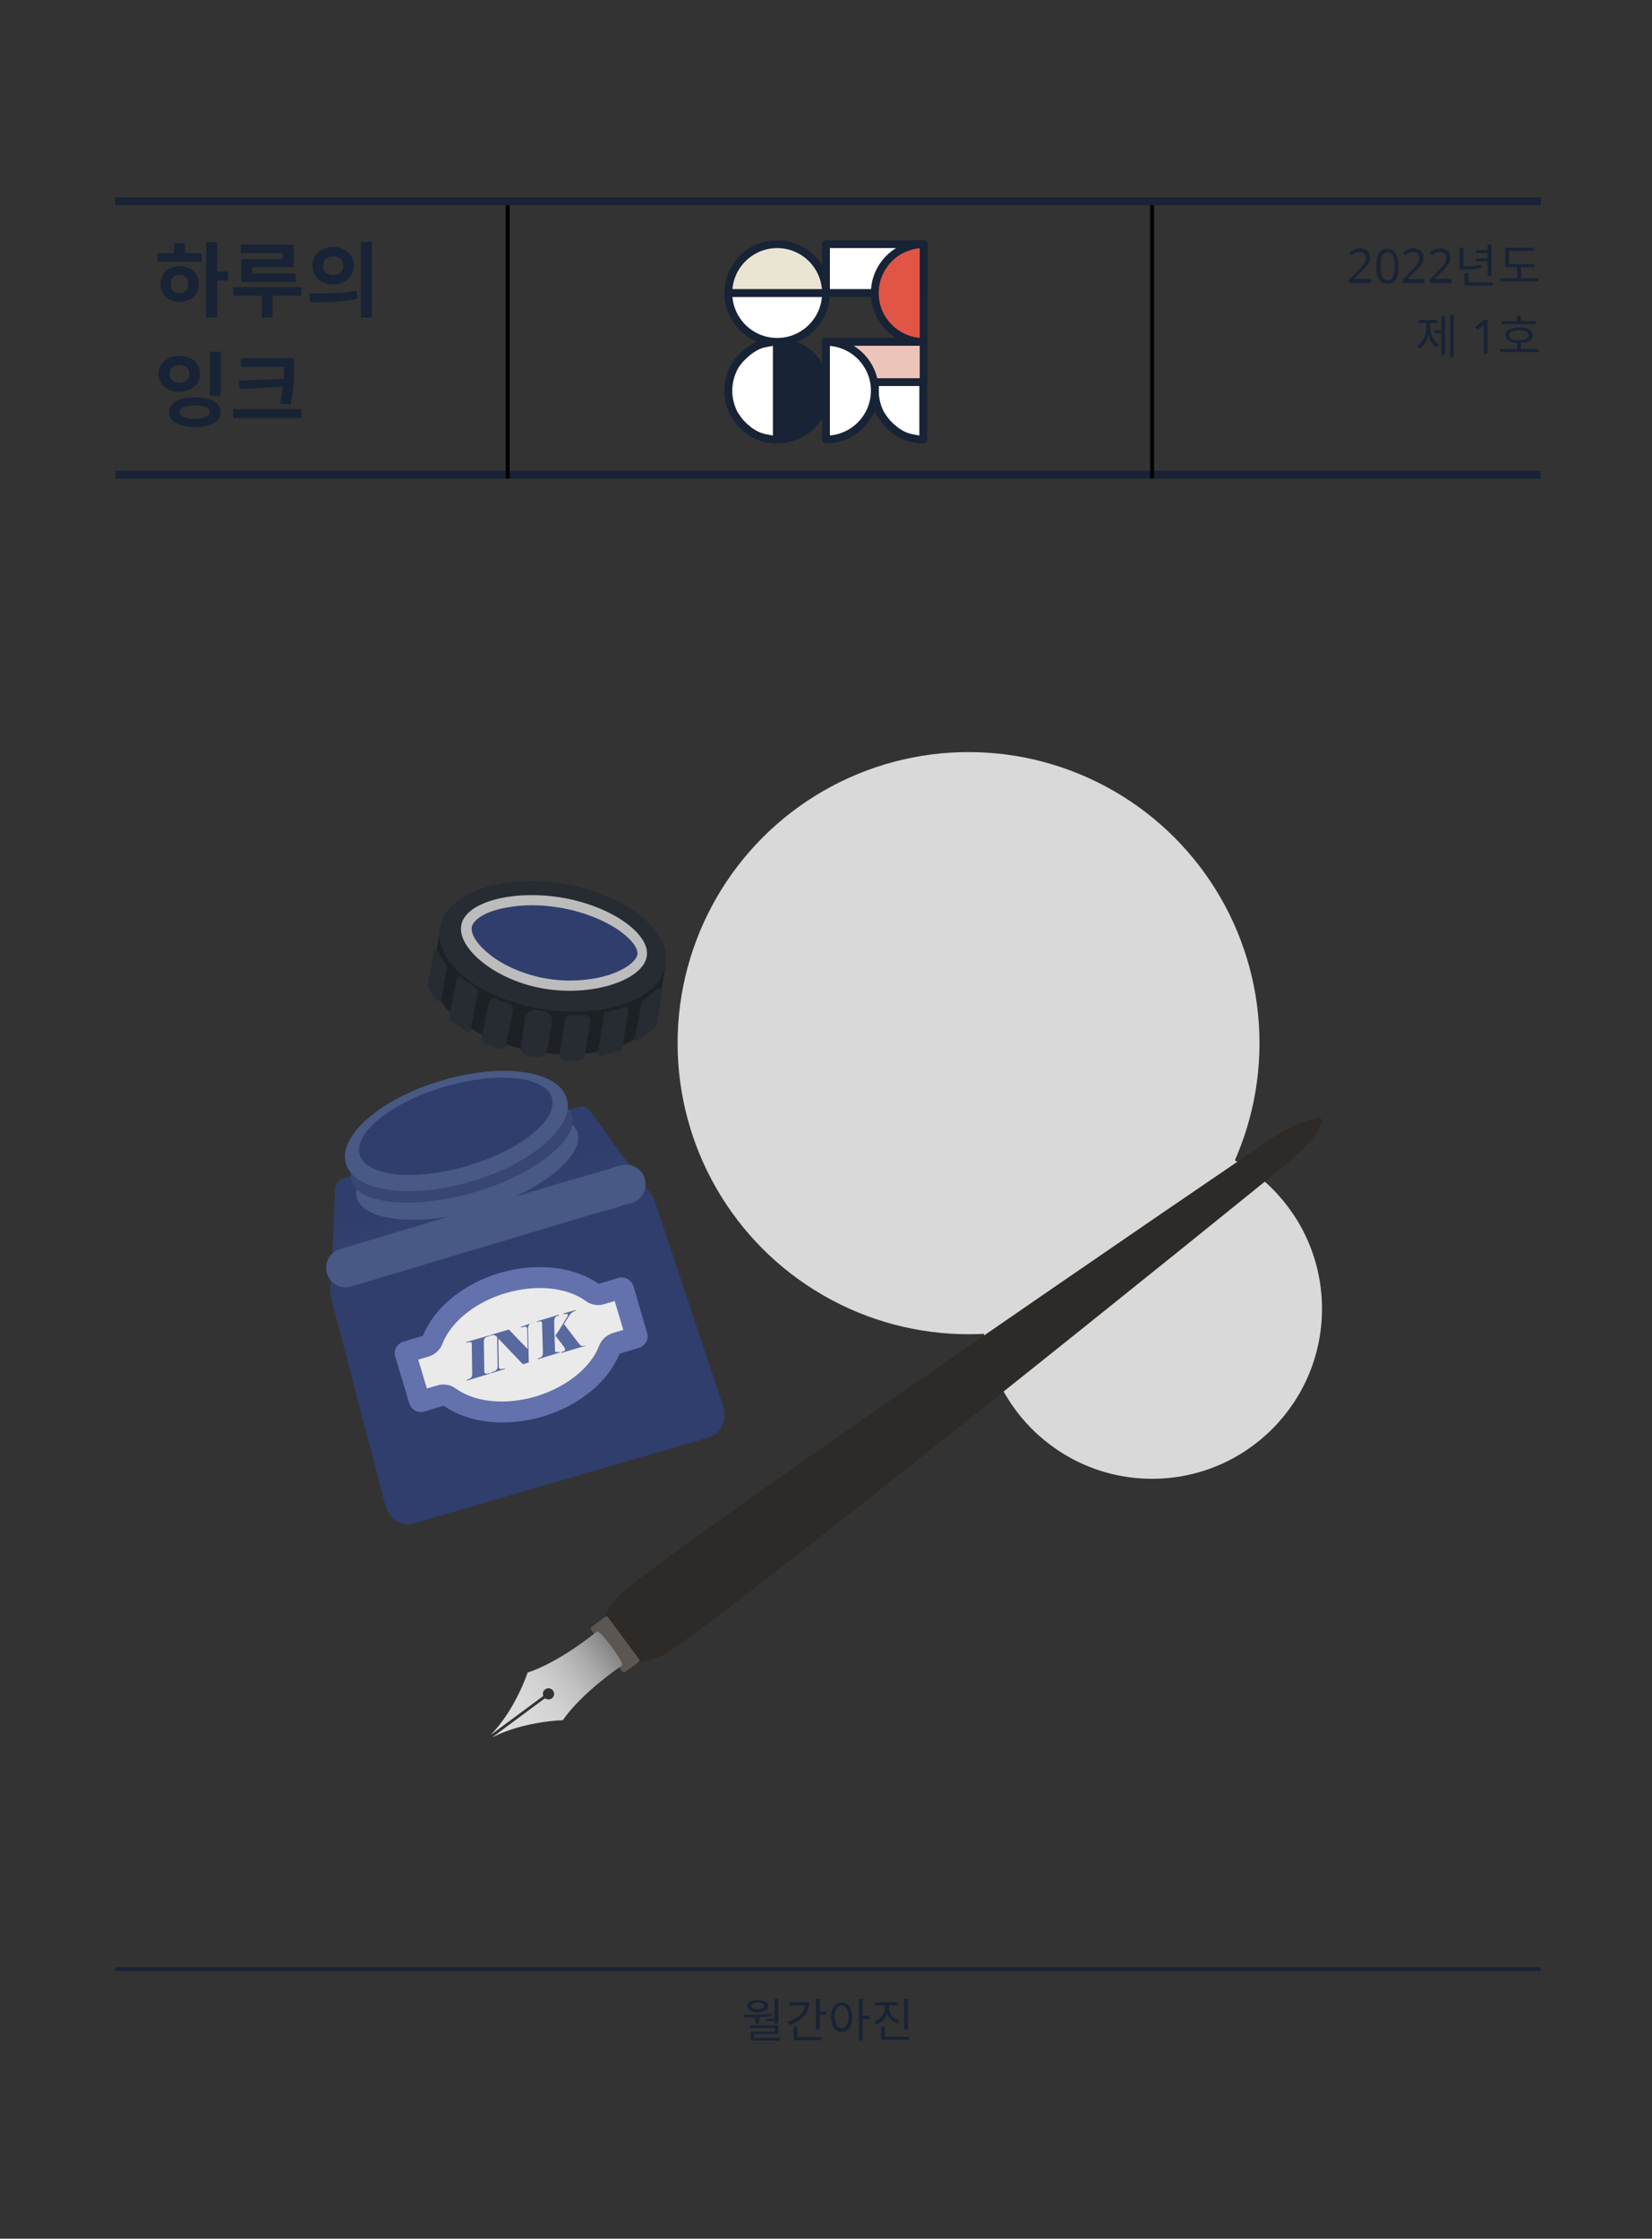 <?xml version="1.0" encoding="utf-8"?>
<!-- Generator: Adobe Illustrator 23.1.0, SVG Export Plug-In . SVG Version: 6.00 Build 0)  -->
<svg version="1.1" id="Layer_1" xmlns="http://www.w3.org/2000/svg" xmlns:xlink="http://www.w3.org/1999/xlink" x="0px" y="0px"
	 viewBox="0 0 423 573" style="enable-background:new 0 0 423 573;" xml:space="preserve">
<rect x="0" y="0" width="423" height="573" fill="#333333" stroke="none"/>
<style type="text/css">
	.st0{fill:#182335;}
	.st1{fill:none;stroke:#182335;stroke-width:2;}
	.st2{fill:none;stroke:#182335;}
	.st3{fill:#182335;stroke:#182335;stroke-width:2;stroke-linecap:round;stroke-linejoin:round;stroke-miterlimit:10;}
	.st4{fill:#FFFFFF;stroke:#182335;stroke-width:2;stroke-linecap:round;stroke-linejoin:round;stroke-miterlimit:10;}
	.st5{fill:#ECC4B9;stroke:#182335;stroke-width:2;stroke-linecap:round;stroke-linejoin:round;stroke-miterlimit:10;}
	.st6{fill:#E15546;stroke:#182335;stroke-width:2;stroke-linecap:round;stroke-linejoin:round;stroke-miterlimit:10;}
	.st7{fill:#EAE5D2;stroke:#182335;stroke-width:2;stroke-linecap:round;stroke-linejoin:round;stroke-miterlimit:10;}
	.st8{fill:none;stroke:#000000;}
	.st9{fill:#D9D9D9;}
	.st10{fill:url(#SVGID_1_);}
	.st11{fill:#475984;}
	.st12{fill:#384772;}
	.st13{fill:#303E6D;}
	.st14{fill:#6371AD;}
	.st15{fill:#EAEAEA;}
	.st16{fill:#5869A0;}
	.st17{fill:none;stroke:#475984;stroke-width:10;stroke-linecap:round;stroke-linejoin:round;stroke-miterlimit:10;}
	.st18{fill:#1D2126;}
	.st19{fill:#272C33;}
	.st20{fill:#BCBCBC;}
	.st21{fill:#2D2A27;}
	.st22{fill:#5B5652;}
	.st23{fill:url(#SVGID_2_);}
</style>
<path class="st0" d="M196.2,516.7v0.6h2.1v0.6h1v-6.3h-1v5.1H196.2z M194,512.5c1.1,0,1.7,0.4,1.7,0.9c0,0.6-0.7,0.9-1.7,0.9
	c-1,0-1.7-0.4-1.7-0.9C192.3,512.9,193,512.5,194,512.5z M194,515.1c1.6,0,2.7-0.6,2.7-1.6c0-1-1.1-1.6-2.7-1.6
	c-1.6,0-2.7,0.6-2.7,1.6C191.4,514.4,192.4,515.1,194,515.1z M193.4,518h1v-1.7c1-0.1,2.1-0.1,3.2-0.3l-0.1-0.6
	c-2.3,0.3-4.9,0.3-7,0.3l0.1,0.7c0.9,0,1.8,0,2.8,0V518z M193.1,521.5v-0.9h6.2v-2.2h-7.2v0.7h6.3v0.9h-6.2v2.3h7.6v-0.7H193.1z
	 M202.1,512.5v0.8h4c-0.2,1.9-1.9,3.4-4.4,4.2l0.4,0.8c3.1-1,5.1-3,5.1-5.8H202.1z M204.2,518.7h-1v3.5h7.2v-0.8h-6.2V518.7z
	 M209.9,514.9v-3.3h-1v7.9h1v-3.8h1.6v-0.8H209.9z M215.5,519.1c-1,0-1.8-1.1-1.8-2.9c0-1.7,0.7-2.9,1.8-2.9c1,0,1.8,1.1,1.8,2.9
	C217.3,518,216.5,519.1,215.5,519.1z M215.5,512.5c-1.6,0-2.7,1.5-2.7,3.8s1.1,3.8,2.7,3.8s2.7-1.5,2.7-3.8S217.1,512.5,215.5,512.5
	z M222.7,515.9h-1.8v-4.3h-1v10.8h1v-5.6h1.8V515.9z M232.5,511.6h-1v7.9h1V511.6z M230.3,517.2c-1.6-0.5-2.7-1.8-2.7-3.3v-0.6h2.4
	v-0.8h-5.9v0.8h2.5v0.6c0,1.5-1.1,2.9-2.7,3.5l0.5,0.8c1.3-0.5,2.3-1.4,2.7-2.7c0.5,1.1,1.5,2,2.7,2.4L230.3,517.2z M226.6,521.3
	v-2.6h-1v3.4h7.2v-0.8H226.6z"/>
<path class="st0" d="M351.2,72.5h-5.7v-0.9l2.2-2.3c0.4-0.4,0.8-0.8,1.1-1.2c0.3-0.3,0.5-0.7,0.7-1c0.2-0.3,0.2-0.7,0.2-1.1
	c0-0.5-0.1-0.8-0.4-1.1c-0.3-0.2-0.6-0.4-1.1-0.4c-0.4,0-0.8,0.1-1.1,0.2c-0.3,0.1-0.6,0.3-1,0.6l-0.6-0.7c0.3-0.3,0.7-0.5,1.2-0.7
	c0.4-0.2,0.9-0.3,1.5-0.3c0.8,0,1.4,0.2,1.9,0.6c0.5,0.4,0.7,1,0.7,1.7c0,0.4-0.1,0.9-0.3,1.3c-0.2,0.4-0.4,0.8-0.8,1.2
	c-0.3,0.4-0.7,0.8-1.2,1.2l-1.8,1.8v0h4.3V72.5z M358.1,68.2c0,0.9-0.1,1.7-0.3,2.4c-0.2,0.7-0.5,1.2-0.9,1.5
	c-0.4,0.4-1,0.5-1.7,0.5c-1,0-1.7-0.4-2.1-1.2c-0.5-0.8-0.7-1.9-0.7-3.3c0-0.9,0.1-1.7,0.3-2.4c0.2-0.7,0.5-1.2,0.9-1.5
	c0.4-0.4,1-0.5,1.6-0.5c1,0,1.7,0.4,2.1,1.2C357.9,65.7,358.1,66.8,358.1,68.2z M353.5,68.2c0,1.2,0.1,2.1,0.4,2.6
	c0.3,0.6,0.7,0.9,1.4,0.9c0.6,0,1.1-0.3,1.4-0.9c0.3-0.6,0.4-1.5,0.4-2.7c0-1.2-0.1-2-0.4-2.6c-0.3-0.6-0.7-0.9-1.4-0.9
	c-0.6,0-1.1,0.3-1.4,0.9C353.6,66.2,353.5,67,353.5,68.2z M364.9,72.5h-5.7v-0.9l2.2-2.3c0.4-0.4,0.8-0.8,1.1-1.2
	c0.3-0.3,0.5-0.7,0.7-1c0.2-0.3,0.2-0.7,0.2-1.1c0-0.5-0.1-0.8-0.4-1.1c-0.3-0.2-0.6-0.4-1.1-0.4c-0.4,0-0.8,0.1-1.1,0.2
	c-0.3,0.1-0.6,0.3-1,0.6l-0.6-0.7c0.3-0.3,0.7-0.5,1.2-0.7c0.4-0.2,0.9-0.3,1.5-0.3c0.8,0,1.4,0.2,1.9,0.6c0.5,0.4,0.7,1,0.7,1.7
	c0,0.4-0.1,0.9-0.3,1.3c-0.2,0.4-0.4,0.8-0.8,1.2c-0.3,0.4-0.7,0.8-1.2,1.2l-1.8,1.8v0h4.3V72.5z M371.8,72.5h-5.7v-0.9l2.2-2.3
	c0.4-0.4,0.8-0.8,1.1-1.2c0.3-0.3,0.5-0.7,0.7-1c0.2-0.3,0.2-0.7,0.2-1.1c0-0.5-0.1-0.8-0.4-1.1c-0.3-0.2-0.6-0.4-1.1-0.4
	c-0.4,0-0.8,0.1-1.1,0.2c-0.3,0.1-0.6,0.3-1,0.6l-0.6-0.7c0.3-0.3,0.7-0.5,1.2-0.7c0.4-0.2,0.9-0.3,1.5-0.3c0.8,0,1.4,0.2,1.9,0.6
	c0.5,0.4,0.7,1,0.7,1.7c0,0.4-0.1,0.9-0.3,1.3c-0.2,0.4-0.4,0.8-0.8,1.2c-0.3,0.4-0.7,0.8-1.2,1.2l-1.8,1.8v0h4.3V72.5z M380.9,70.6
	h1v-8h-1V64h-3v0.8h3v1.3h-3v0.8h3V70.6z M379.2,67.8c-1.6,0.3-3,0.4-4.5,0.4v-4.8h-1V69h0.8c1.6,0,3-0.1,4.8-0.4L379.2,67.8z
	 M376,72.3v-2.4h-1v3.2h7.2v-0.8H376z M389.5,71.2v-2.8h3.3v-0.8h-6.4v-3.4h6.3v-0.8h-7.3v5h3.1v2.8h-4.4V72h9.8v-0.8H389.5z
	 M366.2,82.7h1.9v-0.8h-4.9v0.8h2v1c0,2-0.8,3.9-2.3,4.8l0.6,0.7c1.1-0.7,1.8-1.9,2.2-3.4c0.4,1.4,1.1,2.5,2.2,3.1l0.6-0.7
	c-1.5-0.8-2.3-2.7-2.3-4.6V82.7z M369.1,84.5h-1.8v0.8h1.8v5.5h0.9v-10h-0.9V84.5z M371.3,80.6v10.8h0.9V80.6H371.3z M380.9,90.5h-1
	v-6c0-0.3,0-0.6,0-0.8c0-0.2,0-0.4,0-0.6c-0.1,0.1-0.2,0.2-0.3,0.3s-0.2,0.2-0.4,0.3l-0.9,0.7l-0.6-0.7l2.3-1.8h0.9V90.5z
	 M393.3,82.2h-3.9v-1.4h-1v1.4h-3.9V83h8.7V82.2z M386.4,85.8c0-0.8,1-1.3,2.5-1.3c1.5,0,2.5,0.5,2.5,1.3c0,0.8-1,1.3-2.5,1.3
	C387.4,87.1,386.4,86.6,386.4,85.8z M389.5,89.3v-1.5c1.9-0.1,3-0.8,3-2c0-1.3-1.4-2-3.5-2c-2.2,0-3.5,0.7-3.5,2c0,1.2,1.2,1.9,3,2
	v1.5h-4.4v0.8h9.8v-0.8H389.5z"/>
<line class="st1" x1="29.5" y1="121.5" x2="394.5" y2="121.5"/>
<line class="st1" x1="29.5" y1="51.5" x2="394.5" y2="51.5"/>
<line class="st2" x1="29.5" y1="504" x2="394.5" y2="504"/>
<path class="st3" d="M199,112.5c6.9,0,12.5-5.6,12.5-12.5c0-6.9-5.6-12.5-12.5-12.5s-12.5,5.6-12.5,12.5
	C186.5,106.9,192.1,112.5,199,112.5z"/>
<path class="st4" d="M186.5,100c0-2.2,0.6-4.3,1.5-6c0.4-0.8,1-1.5,1.6-2.2c0.5-0.5,1-1,1.6-1.5c0.5-0.4,1-0.8,1.5-1.1
	c0.5-0.3,1-0.6,1.5-0.8c0.5-0.2,1-0.4,1.6-0.5c0.5-0.1,1-0.2,1.6-0.3c0.5-0.1,1-0.1,1.5-0.1v25c-0.5,0-1,0-1.5-0.1
	c-0.5-0.1-1.1-0.2-1.6-0.3c-0.5-0.1-1.1-0.3-1.6-0.5c-0.5-0.2-1.1-0.5-1.5-0.8c-0.6-0.3-1.1-0.7-1.5-1.1c-0.6-0.4-1.1-1-1.6-1.5
	c-0.6-0.7-1.1-1.4-1.6-2.2C187.1,104.3,186.5,102.2,186.5,100z"/>
<path class="st4" d="M236.5,62.5h-25V75h25V62.5z"/>
<path class="st4" d="M211.5,75c0,6.9-5.6,12.5-12.5,12.5s-12.5-5.6-12.5-12.5H211.5z"/>
<path class="st4" d="M224,100c0-2.2,0.6-4.3,1.5-6c0.4-0.8,1-1.5,1.6-2.2c0.5-0.5,1-1,1.6-1.5c0.5-0.4,1-0.8,1.5-1.1
	c0.5-0.3,1-0.6,1.5-0.8c0.5-0.2,1-0.4,1.6-0.5c0.5-0.1,1-0.2,1.6-0.3c0.5-0.1,1-0.1,1.5-0.1v25c-0.5,0-1,0-1.5-0.1
	c-0.5-0.1-1.1-0.2-1.6-0.3c-0.5-0.1-1.1-0.3-1.6-0.5c-0.5-0.2-1.1-0.5-1.5-0.8c-0.6-0.3-1.1-0.7-1.5-1.1c-0.6-0.4-1.1-1-1.6-1.5
	c-0.6-0.7-1.1-1.4-1.6-2.2C224.6,104.3,224,102.2,224,100z"/>
<path class="st5" d="M236.5,87.5h-25v10.3h25V87.5z"/>
<path class="st4" d="M211.5,87.5c6.9,0,12.5,5.6,12.5,12.5c0,6.9-5.6,12.5-12.5,12.5V87.5z"/>
<path class="st6" d="M236.5,62.5c-6.9,0-12.5,5.6-12.5,12.5s5.6,12.5,12.5,12.5V62.5z"/>
<path class="st7" d="M199,62.5c-6.9,0-12.5,5.6-12.5,12.5h25C211.5,68.1,205.9,62.5,199,62.5z"/>
<line class="st8" x1="295" y1="52.5" x2="295" y2="122.5"/>
<line class="st8" x1="130" y1="52.5" x2="130" y2="122.5"/>
<path class="st0" d="M46,75.1c-1.3,0-2.3-0.9-2.3-2.4s1-2.4,2.3-2.4c1.3,0,2.2,0.9,2.2,2.4C48.2,74.2,47.3,75.1,46,75.1z M46,68.1
	c-2.8,0-4.9,1.9-4.9,4.6c0,2.7,2.1,4.6,4.9,4.6c2.8,0,4.9-1.9,4.9-4.6C50.9,70,48.8,68.1,46,68.1z M47.4,62.3h-2.8v2.5h-4.3V67h11.3
	v-2.2h-4.2V62.3z M58.4,69.5h-2.8V62h-2.8v19.3h2.8v-9.5h2.8V69.5z M72.4,66.3H61.8v5.9h13.9v-2.2H64.6v-1.6h10.6v-5.8H61.7v2.2
	h10.7V66.3z M77.2,73.5H59.7v2.2h7.3v5.6h2.8v-5.6h7.4V73.5z M85.3,63.2c-3,0-5.3,2-5.3,4.8c0,2.8,2.3,4.8,5.3,4.8s5.3-2,5.3-4.8
	C90.6,65.2,88.3,63.2,85.3,63.2z M85.3,65.6c1.5,0,2.6,0.9,2.6,2.4s-1.1,2.4-2.6,2.4s-2.6-0.9-2.6-2.4S83.8,65.6,85.3,65.6z
	 M92.4,61.9v19.4h2.8V61.9H92.4z M79.5,77.4c3.3,0,7.9,0,12-0.9l-0.2-2c-4.1,0.6-8.8,0.6-12.2,0.6L79.5,77.4z M53.7,90v11.3h2.8V90
	H53.7z M49.9,101.7c-4.1,0-6.6,1.4-6.6,3.8c0,2.4,2.5,3.8,6.6,3.8c4.1,0,6.6-1.4,6.6-3.8C56.5,103.1,54,101.7,49.9,101.7z
	 M49.9,103.8c2.5,0,3.8,0.5,3.8,1.7c0,1.1-1.3,1.7-3.8,1.7c-2.5,0-3.9-0.6-3.9-1.7C46.1,104.4,47.4,103.8,49.9,103.8z M45.9,91.1
	c-3,0-5.3,1.9-5.3,4.6s2.3,4.6,5.3,4.6c3,0,5.3-1.9,5.3-4.6S49,91.1,45.9,91.1z M45.9,93.4c1.5,0,2.6,0.9,2.6,2.3
	c0,1.4-1.1,2.3-2.6,2.3c-1.4,0-2.5-0.9-2.5-2.3C43.4,94.2,44.5,93.4,45.9,93.4z M61.1,97.4l0.3,2.2l11-0.6c-0.1,1.3-0.3,2.7-0.7,4.3
	l2.7,0.3c0.9-4.2,0.9-6.9,0.9-9.7v-2.2H61.7v2.2h11v0c0,1,0,2,0,3.1L61.1,97.4z M59.7,104.7v2.3h17.5v-2.3H59.7z"/>
<circle class="st9" cx="248" cy="267" r="74.5"/>
<circle class="st9" cx="295" cy="335" r="43.5"/>
<linearGradient id="SVGID_1_" gradientUnits="userSpaceOnUse" x1="-417.951" y1="515.307" x2="-393.84" y2="432.872" gradientTransform="matrix(1 0 0 -1 539.01 817.4)">
	<stop  offset="0" style="stop-color:#303E6D"/>
	<stop  offset="1" style="stop-color:#475984"/>
</linearGradient>
<path class="st10" d="M167.2,306.6l-82.5,24.5l1.1-26.8c0.1-1.3,0.9-2.3,2.1-2.7l60.4-18.3c1-0.3,2.1,0.1,2.7,0.9L167.2,306.6z"/>
<path class="st11" d="M147.9,289.9c1.7,5.9-9.2,15-24.8,19.6c-15.6,4.6-30,3.1-31.7-2.8c-1.8-5.9,9.5-14.4,25.1-19.1
	C132.1,283,146.1,283.9,147.9,289.9z"/>
<path class="st12" d="M146.5,285.5c1.7,5.9-9.2,15-24.8,19.6c-15.6,4.6-30,3.1-31.7-2.8c-1.7-5.9,9.5-14.4,25.1-19.1
	C130.7,278.6,144.7,279.6,146.5,285.5z"/>
<path class="st11" d="M120.7,302.4c15.6-4.6,26.6-14.2,24.4-21.3c-2.1-7.1-16.5-9.2-32.1-4.5c-15.6,4.6-26.6,14.2-24.4,21.3
	C90.7,305,105.1,307,120.7,302.4z"/>
<path class="st13" d="M119.7,298.4c13.6-4,23.2-11.8,21.6-17.4c-1.7-5.6-14-6.8-27.6-2.8c-13.6,4-23.2,11.8-21.6,17.4
	C93.8,301.1,106.1,302.4,119.7,298.4z"/>
<path class="st13" d="M181.5,367.9l-75.5,22c-3.1,0.9-6.3-1.1-7.3-4.5l-13.9-53.1c-1-3.4,0.6-6.9,3.7-7.8l71.9-21.4
	c3.1-0.9,6.3,1.1,7.3,4.5l17.5,52.4C186.2,363.5,184.6,367.1,181.5,367.9z"/>
<path class="st14" d="M158.3,327.1l-5,1.5c-6.1-4.3-15.6-5.6-25.3-2.8c-9.7,2.9-17,9.2-19.7,16.1l-5,1.5c-1.6,0.5-2.6,2.2-2.1,3.8
	l3.6,12c0.5,1.6,2.2,2.6,3.8,2.1l5-1.5c6.1,4.3,15.6,5.6,25.3,2.8c9.7-2.9,17-9.2,19.7-16.1l5-1.5c1.6-0.5,2.6-2.2,2.1-3.8l-3.5-12
	C161.6,327.5,159.9,326.6,158.3,327.1z"/>
<path class="st15" d="M137.3,357.4c-7.8,2.3-15.6,1.6-20.6-2c-1.4-1-3.1-1.3-4.7-0.8l-2.7,0.8l-2.2-7.4l2.7-0.8
	c1.6-0.5,2.9-1.7,3.5-3.3c2.2-5.6,8.4-10.6,16.1-12.9c7.8-2.3,15.6-1.6,20.6,2c1.4,1,3.1,1.3,4.7,0.8l2.7-0.8l2.2,7.4l-2.7,0.8
	c-1.6,0.5-2.9,1.7-3.5,3.3C151.2,350.1,145.1,355,137.3,357.4z"/>
<path class="st16" d="M125.4,351.6l-5.9,1.8v-0.2c0.1,0,0.2-0.1,0.2-0.1c0.1,0,0.3-0.1,0.5-0.2c0.2-0.1,0.4-0.2,0.5-0.4
	c0.1-0.2,0.2-0.4,0.2-0.7v-0.6l-0.1-6.5l0-0.6c0-0.3-0.1-0.5-0.2-0.5c-0.1-0.1-0.3-0.1-0.5-0.1l-0.7,0.2v-0.2l5.9-1.7v0.2l-0.7,0.2
	c-0.3,0.1-0.4,0.2-0.5,0.4c-0.1,0.1-0.2,0.4-0.2,0.7v0.6l0.1,6.5l0,0.6c0,0.3,0.1,0.5,0.2,0.5c0.1,0.1,0.3,0.1,0.6,0.1l0.6-0.2
	V351.6z"/>
<path class="st16" d="M136.8,338.4c-0.1,0-0.2,0.1-0.4,0.1c-0.1,0.1-0.3,0.1-0.5,0.2c-0.2,0.1-0.4,0.3-0.5,0.5
	c-0.1,0.2-0.2,0.5-0.2,0.8v0.7l0.2,8l-1.5,0.5l-6.2-6.5l-0.1,0l0.1,6.4l0,0.6c0,0.3,0.1,0.5,0.2,0.6c0.1,0.1,0.3,0.2,0.5,0.1
	c0.2,0,0.4-0.1,0.6-0.1c0.2,0,0.3-0.1,0.3-0.1v0.2l-3.6,1.1v-0.2c0.1,0,0.2-0.1,0.4-0.1c0.1-0.1,0.4-0.2,0.7-0.3
	c0.3-0.2,0.6-0.5,0.6-1.1v-0.7l-0.1-6.2l0-0.6c-0.1-0.2-0.2-0.3-0.4-0.4c-0.2-0.1-0.3-0.2-0.5-0.2s-0.4,0-0.5,0.1l-0.4,0.1v-0.2
	l4.8-1.4l4.7,4.9l0.1,0l-0.1-4.3l0-0.6c0-0.3-0.1-0.5-0.2-0.6c-0.1-0.1-0.3-0.2-0.5-0.1c-0.2,0-0.4,0.1-0.5,0.1
	c-0.2,0-0.3,0.1-0.4,0.1v-0.2L136.8,338.4L136.8,338.4z"/>
<path class="st16" d="M142.3,341.9l-0.3,0.5l0.1,2.5l0,0.6c0,0.3,0.1,0.5,0.2,0.5c0.1,0.1,0.3,0.1,0.5,0.1l0.5-0.1v0.2l-5.6,1.7
	v-0.2l0.6-0.2c0.2-0.1,0.4-0.2,0.5-0.4c0.1-0.2,0.2-0.4,0.2-0.6v-0.6l-0.2-6.5l0-0.6c0-0.3-0.1-0.5-0.2-0.5
	c-0.1-0.1-0.3-0.1-0.5-0.1l-0.6,0.2v-0.2l5.6-1.7v0.2l-0.5,0.2c-0.3,0.1-0.4,0.2-0.5,0.4c-0.1,0.1-0.1,0.4-0.2,0.7v0.6l0.1,3.7
	c0.2-0.4,0.5-0.9,1-1.6c0.4-0.7,0.9-1.4,1.3-2.1c0.4-0.7,0.7-1.2,0.9-1.5c0.2-0.3,0.2-0.5,0.2-0.6c0-0.1-0.1-0.2-0.2-0.2
	c-0.1,0-0.2,0-0.4,0l-0.6,0.1v-0.2l3.2-0.9v0.2c-0.1,0-0.2,0.1-0.3,0.1c-0.1,0-0.3,0.1-0.4,0.2c-0.2,0.1-0.3,0.2-0.5,0.4
	c-0.2,0.2-0.4,0.4-0.6,0.8l-1.2,1.9l3.6,4.7c0.3,0.4,0.6,0.7,0.7,0.8c0.2,0.1,0.3,0.1,0.5,0.1c0.2,0,0.3,0,0.4-0.1
	c0.1,0,0.2,0,0.2-0.1v0.2l-6.1,1.8v-0.2l0.5-0.2c0.2-0.1,0.3-0.1,0.4-0.2c0.1-0.1,0.1-0.2,0.1-0.3c0-0.1,0-0.2-0.1-0.3
	c0-0.1-0.2-0.3-0.3-0.5c-0.2-0.2-0.3-0.4-0.5-0.7c-0.2-0.3-0.5-0.6-0.8-1C142.6,342.4,142.4,342.1,142.3,341.9z"/>
<path class="st17" d="M158.8,303.5l1.5-0.4"/>
<path class="st17" d="M151.1,305.8l5.9-1.7"/>
<path class="st17" d="M88.5,324.5l60.8-18.2"/>
<path class="st18" d="M170.5,246.9l-8.2-1.6c-4.8-3.8-11.8-6.8-19.9-8.1c-7.1-1.1-13.8-0.8-19.2,0.7L113,236l-2.1,12.5
	c-1.4,8.8,10.4,18.1,26.4,20.7c16,2.6,30.1-2.5,31.5-11.4c0.1-0.6,0.1-1.3,0.1-1.9L170.5,246.9z"/>
<path class="st19" d="M170.5,246.9c1.4-8.8-10.4-18.1-26.4-20.7c-16-2.6-30.1,2.5-31.5,11.4c-1.4,8.9,10.4,18.1,26.4,20.7
	C155,260.8,169.1,255.7,170.5,246.9z"/>
<path class="st20" d="M165.6,244.8c-0.9,5.9-13.4,10.3-26,8.3c-12.6-2-22.5-10.3-21.5-16.2c0.9-5.9,12.8-9.2,25.4-7.2
	C156.1,231.7,166.6,238.9,165.6,244.8z"/>
<path class="st13" d="M152.4,250.4c-4,0.7-8.2,0.8-12.3,0.1c-5.4-0.9-10.8-3.1-14.6-6.1c-3.2-2.5-5-5.2-4.7-7.1c0.3-1.7,3.1-4,8.9-5
	c4.1-0.8,8.8-0.8,13.5,0c5.6,0.9,11.1,3,15.1,5.7c3.3,2.3,5.2,4.7,4.9,6.4C162.7,246.4,158.9,249.2,152.4,250.4z"/>
<path class="st19" d="M137.4,270.6l-2-0.3c-1.3-0.2-2.2-1.5-2-2.8l1.1-7c0.2-1.3,1.5-2.2,2.8-2l2,0.3c1.3,0.2,2.2,1.5,2,2.8l-1.1,7
	C139.9,269.9,138.7,270.8,137.4,270.6z"/>
<path class="st19" d="M148.3,271.5h-3.6c-0.9,0-1.6-0.8-1.4-1.7l1.4-8.8c0.1-0.7,0.7-1.2,1.4-1.2h3.6c0.9,0,1.6,0.8,1.4,1.7
	l-1.4,8.8C149.7,270.9,149.1,271.5,148.3,271.5z"/>
<path class="st19" d="M158.8,269l-4.9,1.2c-0.5,0.1-0.9-0.3-0.8-0.8l1.6-9.9c0-0.3,0.2-0.5,0.5-0.5l4.9-1.2c0.5-0.1,0.9,0.3,0.8,0.8
	l-1.6,9.9C159.3,268.8,159.1,269,158.8,269z"/>
<path class="st19" d="M167.9,262.8l-4.7,3.6c-0.3,0.2-0.8,0-0.7-0.4l1.8-9.5c0-0.1,0.1-0.2,0.2-0.3l3.8-3.1c0.5-0.4,1.3,0,1.2,0.7
	l-1.4,8.7C168.1,262.6,168,262.7,167.9,262.8z"/>
<path class="st19" d="M124.3,267.1l3.4,1.3c0.9,0.3,1.8-0.2,1.9-1.1l1.7-8.8c0.1-0.7-0.2-1.4-0.9-1.6l-3.4-1.3
	c-0.9-0.3-1.8,0.2-1.9,1.1l-1.7,8.8C123.2,266.2,123.6,266.9,124.3,267.1z"/>
<path class="st19" d="M115.3,261.2l4.2,2.8c0.4,0.3,0.9,0,1-0.4l1.9-9.9c0.1-0.3-0.1-0.6-0.3-0.7l-4.2-2.8c-0.4-0.3-0.9,0-1,0.4
	l-1.9,9.9C115,260.8,115.1,261.1,115.3,261.2z"/>
<path class="st19" d="M109.6,252.7l1.9,3.1c0.4,0.7,1.5,0.5,1.6-0.3l1.3-7.7c0-0.2,0-0.4-0.1-0.6l-2.6-4.5c-0.1-0.2-0.5-0.2-0.5,0.1
	l-1.7,9.4C109.4,252.3,109.5,252.5,109.6,252.7z"/>
<path class="st21" d="M158.4,408.5c-5.9,7.1-4.8,9.9-2.2,13.4c2.6,3.5,4.9,5.4,13.4,1.8S322.2,304,330.5,297c5.1-4.4,7-7.4,7.6-9
	c0.4-0.6,0.6-1.1,0.3-1.5c-0.2-0.3-0.8-0.3-1.5-0.1c-1.7,0.2-5.1,1-10.8,4.7C317.1,297,164.3,401.4,158.4,408.5z"/>
<path class="st22" d="M155.7,414l7.9,10.6c0.2,0.3,0.2,0.7-0.1,0.8l-3.4,2.5c-0.3,0.2-0.6,0.2-0.8-0.1l-7.9-10.6
	c-0.2-0.3-0.2-0.7,0.1-0.8l3.4-2.5C155.1,413.6,155.5,413.7,155.7,414z"/>
<linearGradient id="SVGID_2_" gradientUnits="userSpaceOnUse" x1="-382.318" y1="395.89" x2="-413.191" y2="372.969" gradientTransform="matrix(1 0 0 -1 539.01 817.4)">
	<stop  offset="0" style="stop-color:#838383"/>
	<stop  offset="5.210000e-02" style="stop-color:#8F8F8F"/>
	<stop  offset="0.197" style="stop-color:#ABABAB"/>
	<stop  offset="0.354" style="stop-color:#C1C1C1"/>
	<stop  offset="0.525" style="stop-color:#D1D1D1"/>
	<stop  offset="0.721" style="stop-color:#DADADA"/>
	<stop  offset="1" style="stop-color:#DDDDDD"/>
</linearGradient>
<path class="st23" d="M135.1,428.1c0,0-3.1,9.5-9.5,16l13.5-10c-0.2-0.6-0.1-1.3,0.5-1.7c0.7-0.5,1.5-0.3,2,0.3
	c0.5,0.7,0.3,1.6-0.3,2c-0.5,0.4-1.3,0.3-1.8,0l-13.5,10c8.2-4.2,18.1-4.4,18.1-4.4c5-7.2,15-13.9,15-13.9c1.1-0.1-2.5-4.9-2.5-4.9
	s-3.5-4.8-3.9-3.8C152.7,417.7,143.4,425.4,135.1,428.1z"/>
</svg>
